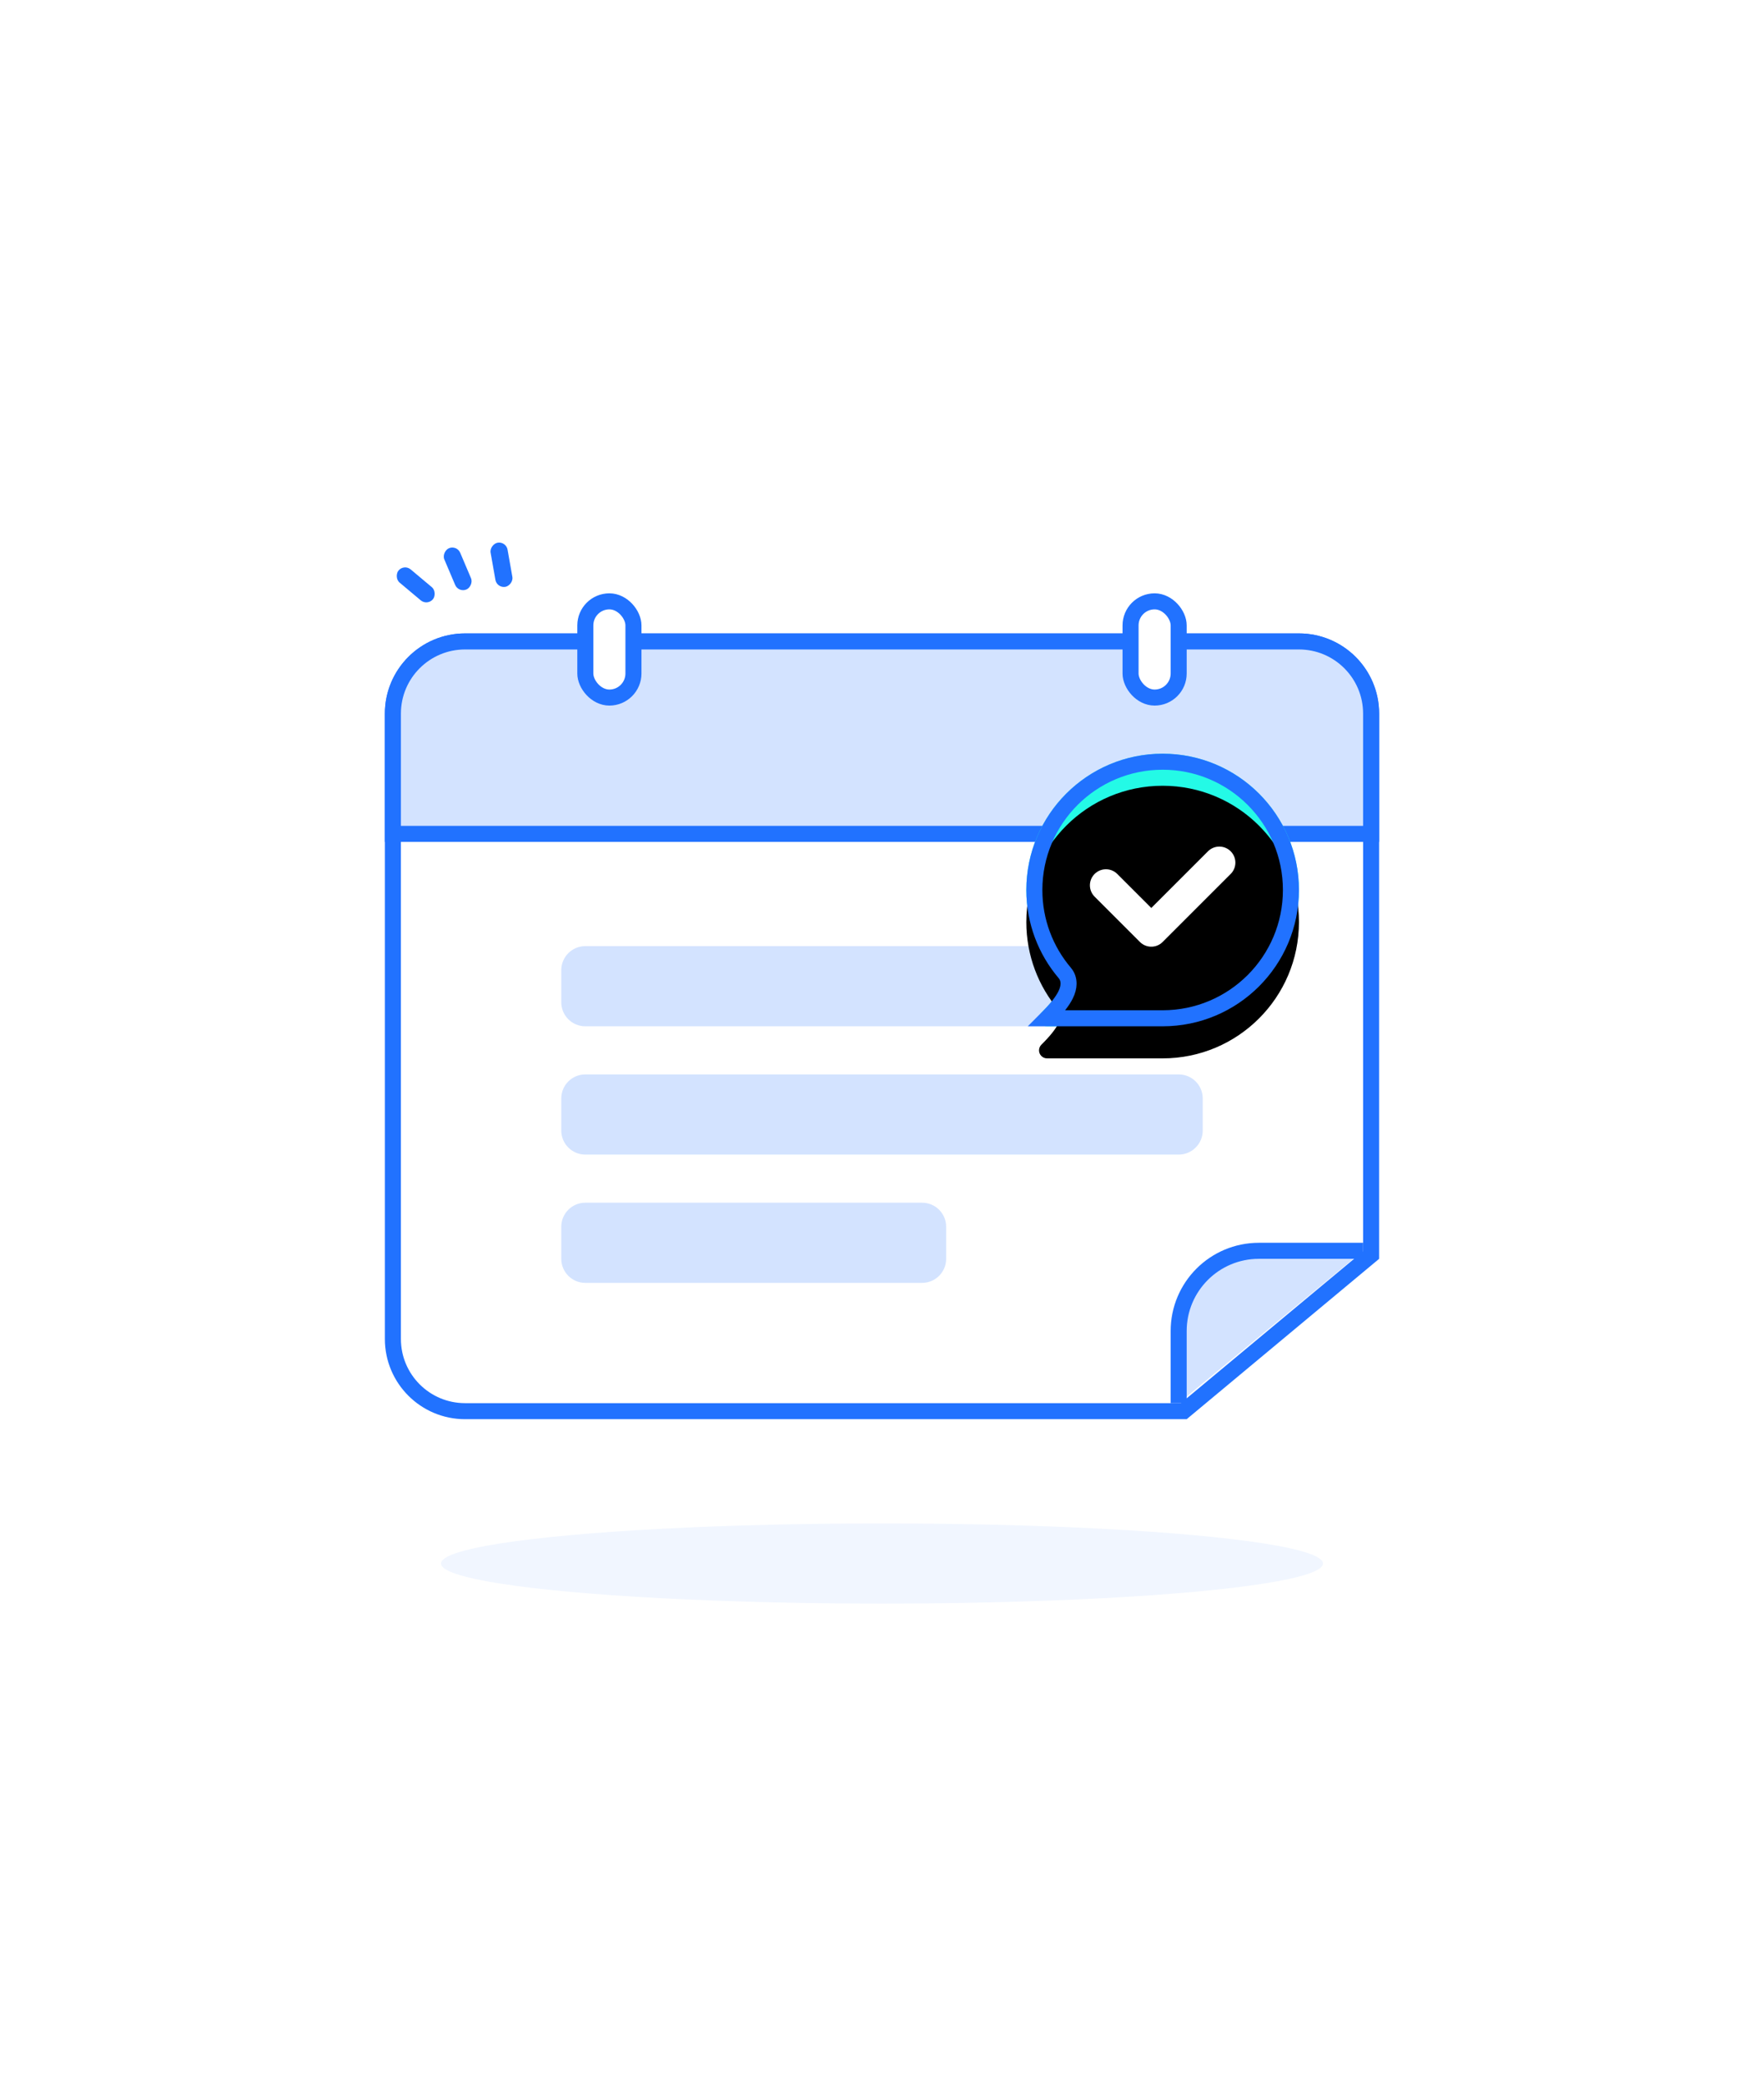 <?xml version="1.0" encoding="UTF-8"?>
<svg width="220px" height="260px" viewBox="0 0 220 260" version="1.1" xmlns="http://www.w3.org/2000/svg" xmlns:xlink="http://www.w3.org/1999/xlink">
    <defs>
        <path d="M10,0 L114,0 C119.523,-1.01453063e-15 124,4.477 124,10 L124,78 L124,78 L100,98 L10,98 C4.477,98 6.76353751e-16,93.523 0,88 L0,10 C-6.76353751e-16,4.477 4.477,1.01453063e-15 10,0 Z" id="path-1"></path>
        <path d="M97,54 C106.389,54 114,46.389 114,37 C114,27.611 106.389,20 97,20 C87.611,20 80,27.611 80,37 C80,41.186 81.513,45.019 84.022,47.981 C84.698,48.779 83.985,50.215 81.882,52.288 C81.489,52.676 81.484,53.309 81.872,53.702 C82.06,53.893 82.316,54 82.584,54 C90.34,54 95.145,54 97,54 Z" id="path-3"></path>
        <filter x="-5.9%" y="-5.9%" width="111.8%" height="111.8%" filterUnits="objectBoundingBox" id="filter-4">
            <feOffset dx="0" dy="4" in="SourceAlpha" result="shadowOffsetInner1"></feOffset>
            <feComposite in="shadowOffsetInner1" in2="SourceAlpha" operator="arithmetic" k2="-1" k3="1" result="shadowInnerInner1"></feComposite>
            <feColorMatrix values="0 0 0 0 1   0 0 0 0 1   0 0 0 0 1  0 0 0 1 0" type="matrix" in="shadowInnerInner1"></feColorMatrix>
        </filter>
    </defs>
    <g id="客户SOP" stroke="none" stroke-width="1" fill="none" fill-rule="evenodd">
        <g id="icon" transform="translate(-357, -397)">
            <g id="新进入商机阶段客户" transform="translate(357, 397)">
                <g id="编组-12" transform="translate(47, 66)">
                    <g id="编组-10" transform="translate(1, 8)">
                        <g id="矩形" transform="translate(0, 5)">
                            <mask id="mask-2" fill="white">
                                <use xlink:href="#path-1"></use>
                            </mask>
                            <path stroke="#2172FF" stroke-width="2" d="M114,1 C116.485,1 118.735,2.007 120.364,3.636 C121.993,5.265 123,7.515 123,10 L123,10 L123,77.532 L99.638,97 L10,97 C7.515,97 5.265,95.993 3.636,94.364 C2.007,92.735 1,90.485 1,88 L1,88 L1,10 C1,7.515 2.007,5.265 3.636,3.636 C5.265,2.007 7.515,1 10,1 L10,1 Z"></path>
                            <path d="M99,96 L99,87 C99,81.477 103.477,77 109,77 L122,77" id="路径" stroke="#2172FF" stroke-width="2" fill="#D3E3FF" mask="url(#mask-2)"></path>
                        </g>
                        <path d="M114,6 C116.485,6 118.735,7.007 120.364,8.636 C121.993,10.265 123,12.515 123,15 L123,15 L123,30 L1,30 L1,15 C1,12.515 2.007,10.265 3.636,8.636 C5.265,7.007 7.515,6 10,6 L10,6 Z" id="矩形" stroke="#2172FF" stroke-width="2" fill="#D3E3FF"></path>
                        <rect id="矩形" stroke="#2172FF" stroke-width="2" fill="#FFFFFF" x="25" y="1" width="6" height="12" rx="3"></rect>
                        <rect id="矩形备份-5" stroke="#2172FF" stroke-width="2" fill="#FFFFFF" x="93" y="1" width="6" height="12" rx="3"></rect>
                        <path d="M25,44 L99,44 C100.657,44 102,45.343 102,47 L102,51 C102,52.657 100.657,54 99,54 L25,54 C23.343,54 22,52.657 22,51 L22,47 C22,45.343 23.343,44 25,44 Z" id="矩形备份-7" fill="#D3E3FF"></path>
                        <g id="椭圆形">
                            <use fill="#24FAE6" fill-rule="evenodd" xlink:href="#path-3"></use>
                            <use fill="black" fill-opacity="1" filter="url(#filter-4)" xlink:href="#path-3"></use>
                            <path stroke="#2172FF" stroke-width="2" d="M97,21 C101.418,21 105.418,22.791 108.314,25.686 C111.209,28.582 113,32.582 113,37 C113,41.418 111.209,45.418 108.314,48.314 C105.418,51.209 101.418,53 97,53 L97,53 L82.584,53 L82.843,52.74 C83.854,51.713 84.528,50.828 84.889,50.101 C85.148,49.582 85.262,49.118 85.268,48.716 C85.277,48.176 85.11,47.718 84.785,47.335 C82.424,44.547 81,40.94 81,37 C81,32.582 82.791,28.582 85.686,25.686 C88.582,22.791 92.582,21 97,21 L97,21 Z" stroke-linejoin="square"></path>
                        </g>
                        <polyline id="路径" stroke="#FFFFFF" stroke-width="4" stroke-linecap="round" stroke-linejoin="round" transform="translate(97, 35) rotate(-45) translate(-97, -35) " points="103 39 91 39 91 31"></polyline>
                        <path d="M25,60 L99,60 C100.657,60 102,61.343 102,63 L102,67 C102,68.657 100.657,70 99,70 L25,70 C23.343,70 22,68.657 22,67 L22,63 C22,61.343 23.343,60 25,60 Z" id="矩形" fill="#D3E3FF"></path>
                        <path d="M25,76 L67,76 C68.657,76 70,77.343 70,79 L70,83 C70,84.657 68.657,86 67,86 L25,86 C23.343,86 22,84.657 22,83 L22,79 C22,77.343 23.343,76 25,76 Z" id="矩形备份-6" fill="#D3E3FF"></path>
                    </g>
                    <ellipse id="椭圆形" fill="#F1F6FF" cx="63" cy="129" rx="55" ry="5"></ellipse>
                    <g id="编组-11" transform="translate(9.099, 5.629) rotate(-10) translate(-9.099, -5.629) translate(1.099, 2.129)" fill="#2172FF">
                        <rect id="矩形" transform="translate(9.085, 2.999) rotate(77) translate(-9.085, -2.999) " x="6.29" y="1.925" width="5.59" height="2.147" rx="1.074"></rect>
                        <rect id="矩形" transform="translate(14.553, 3.447) rotate(90) translate(-14.553, -3.447) " x="11.758" y="2.373" width="5.59" height="2.147" rx="1.074"></rect>
                        <rect id="矩形" transform="translate(3.584, 4.06) rotate(50) translate(-3.584, -4.06) " x="0.789" y="2.986" width="5.59" height="2.147" rx="1.074"></rect>
                    </g>
                </g>
            </g>
        </g>
    </g>
</svg>